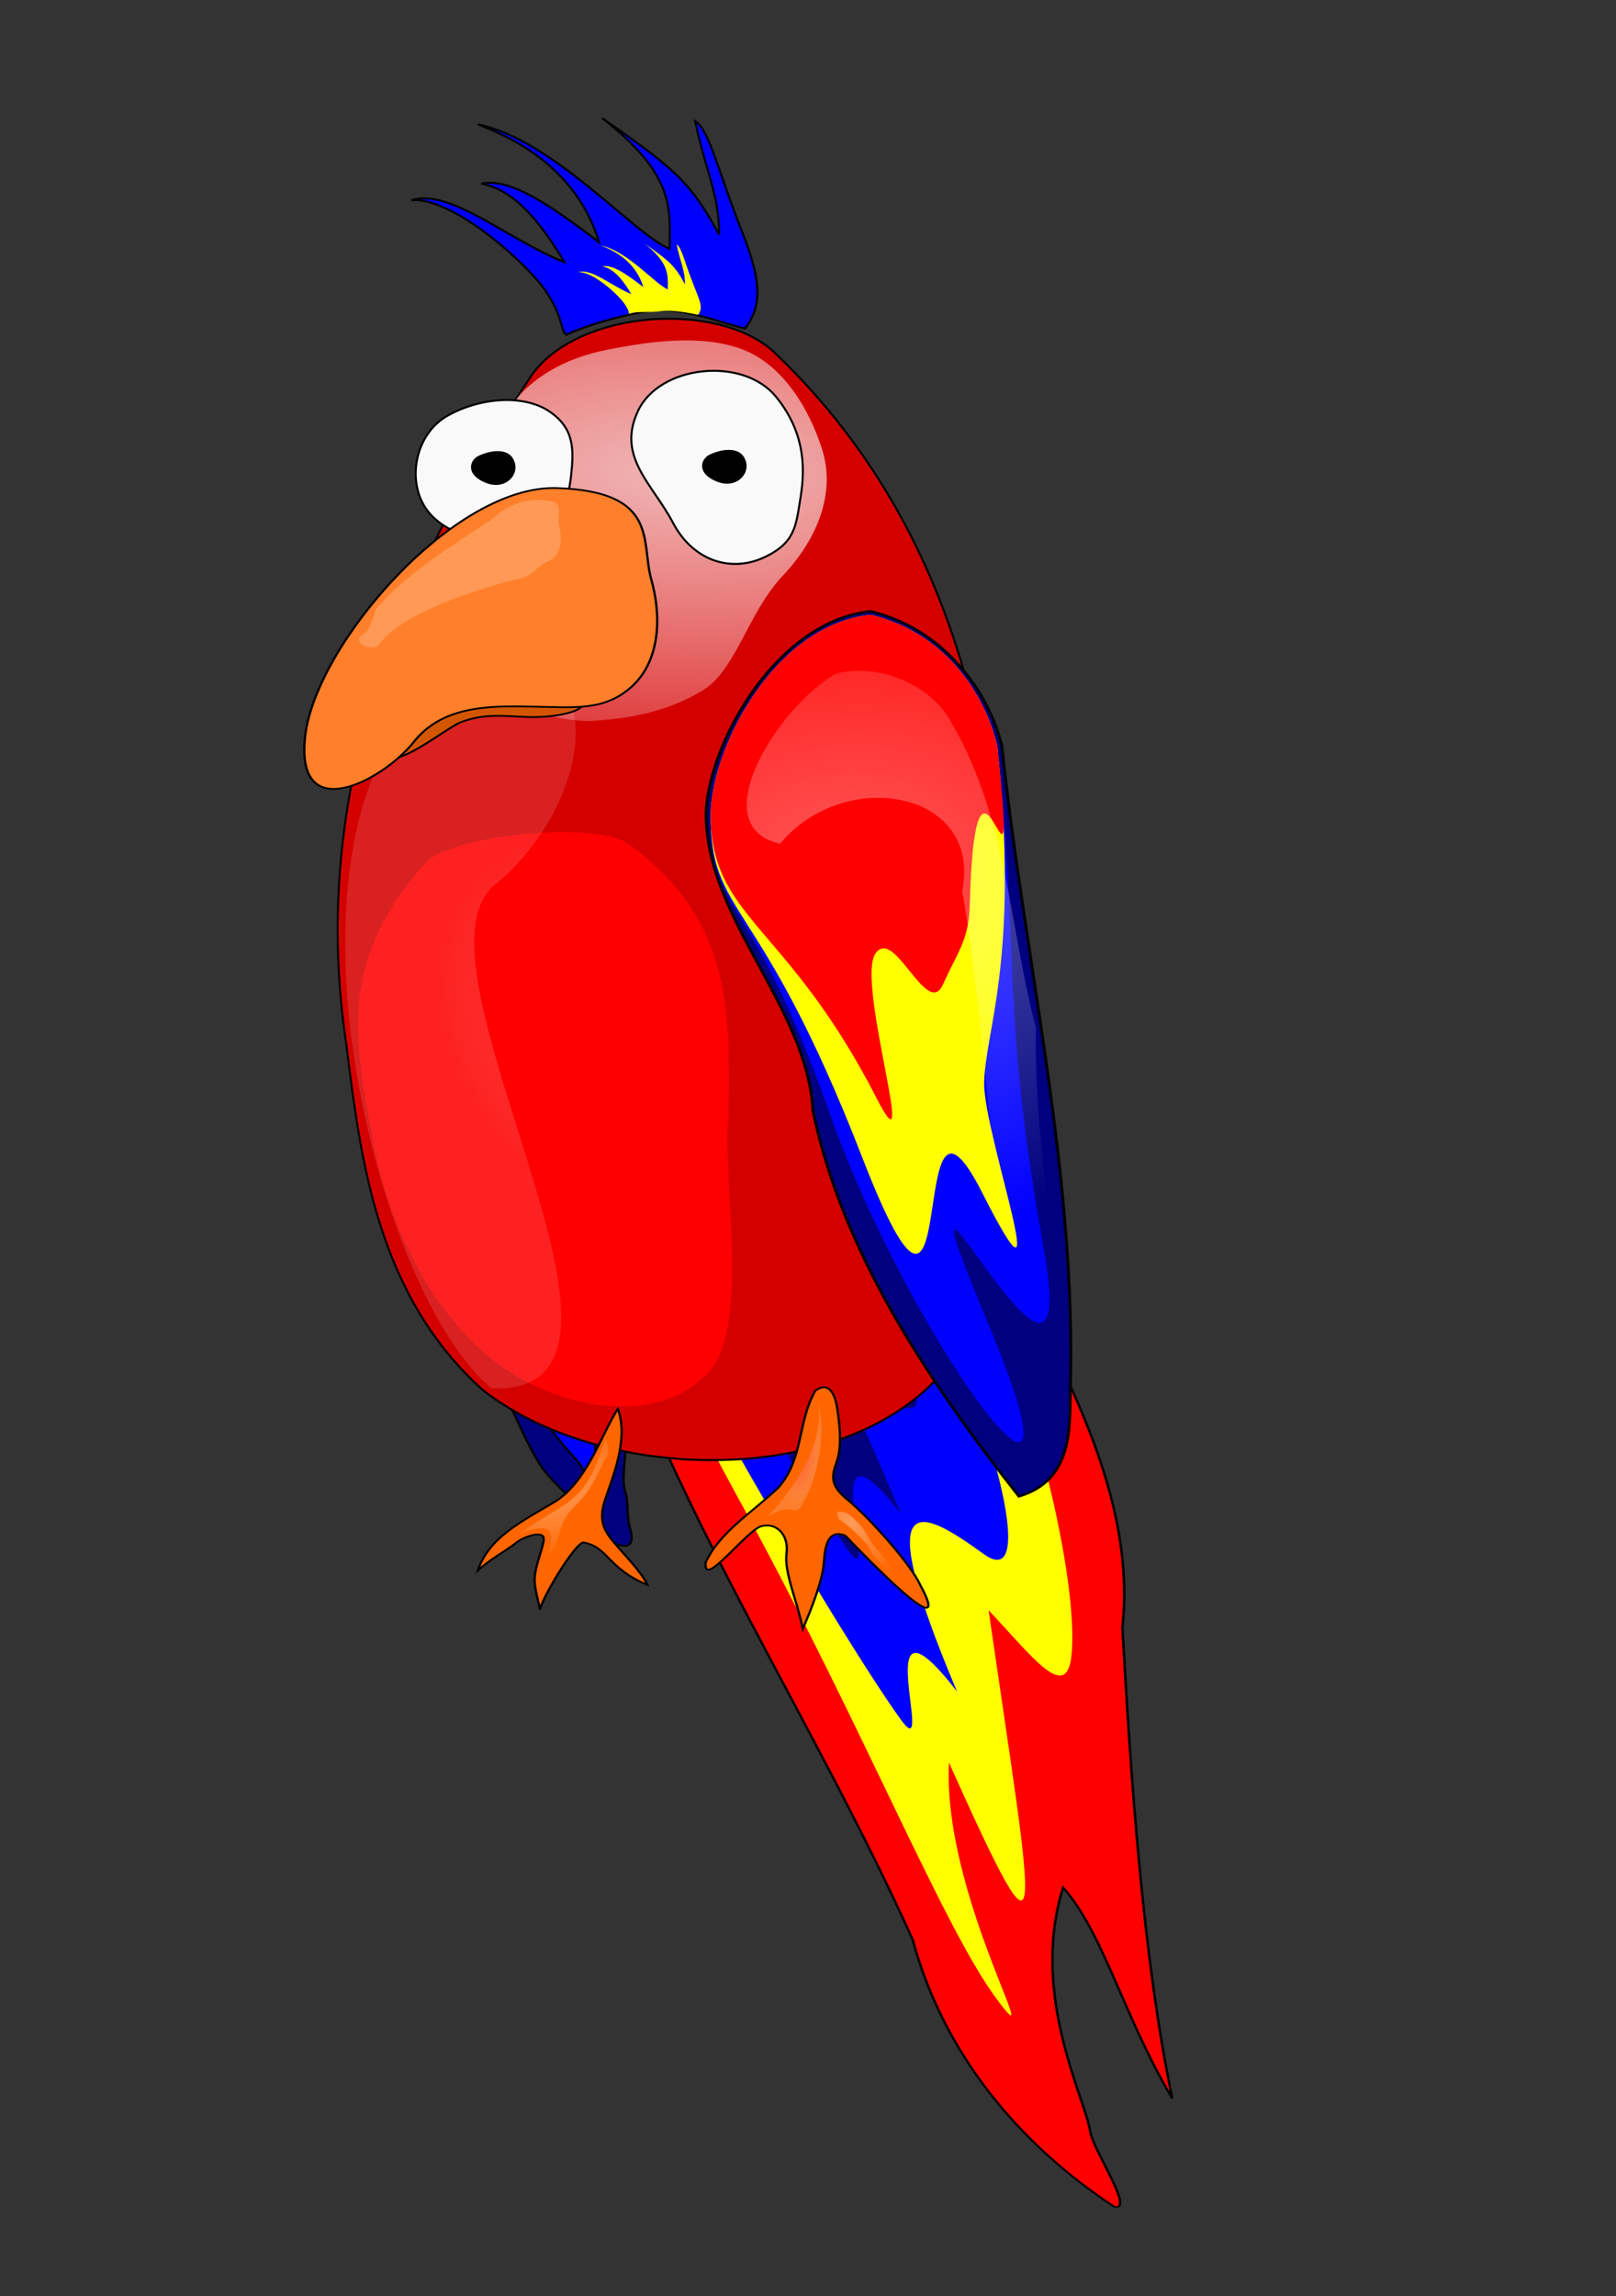 <?xml version="1.0" encoding="UTF-8" standalone="no"?>
<!-- Created with Inkscape (http://www.inkscape.org/) -->

<svg
   width="88mm"
   height="125mm"
   id="svg2"
   sodipodi:version="0.32"
   inkscape:version="1.2.2 (732a01da63, 2022-12-09)"
   sodipodi:docname="parrot.svg"
   version="1.1"
   xmlns:inkscape="http://www.inkscape.org/namespaces/inkscape"
   xmlns:sodipodi="http://sodipodi.sourceforge.net/DTD/sodipodi-0.dtd"
   xmlns:xlink="http://www.w3.org/1999/xlink"
   xmlns="http://www.w3.org/2000/svg"
   xmlns:svg="http://www.w3.org/2000/svg"
   xmlns:rdf="http://www.w3.org/1999/02/22-rdf-syntax-ns#"
   xmlns:cc="http://creativecommons.org/ns#"
   xmlns:dc="http://purl.org/dc/elements/1.1/">
  <rect width="100%" height="100%" fill="#333333" stroke="none"/>
  <defs
     id="defs4">
    <linearGradient
       id="linearGradient15577">
      <stop
         style="stop-color:red;stop-opacity:0.728;"
         offset="0"
         id="stop15579" />
      <stop
         id="stop15619"
         offset="1"
         style="stop-color:#f3e7e7;stop-opacity:0.194;" />
    </linearGradient>
    <linearGradient
       id="linearGradient13759">
      <stop
         id="stop13761"
         offset="0"
         style="stop-color:white;stop-opacity:0.35;" />
      <stop
         id="stop13763"
         offset="1"
         style="stop-color:white;stop-opacity:0;" />
    </linearGradient>
    <linearGradient
       id="linearGradient12865">
      <stop
         style="stop-color:white;stop-opacity:0.35;"
         offset="0"
         id="stop12867" />
      <stop
         style="stop-color:white;stop-opacity:0;"
         offset="1"
         id="stop12869" />
    </linearGradient>
    <linearGradient
       id="linearGradient11904">
      <stop
         style="stop-color:#f0b6b6;stop-opacity:1"
         offset="0"
         id="stop11906" />
      <stop
         style="stop-color:#ffd5d5;stop-opacity:0;"
         offset="1"
         id="stop11908" />
    </linearGradient>
    <radialGradient
       inkscape:collect="always"
       xlink:href="#linearGradient11904"
       id="radialGradient11918"
       cx="304.429"
       cy="342.074"
       fx="304.429"
       fy="342.074"
       r="88.843"
       gradientTransform="matrix(4.395,0.204,-0.109,2.353,-995.951,-530.805)"
       gradientUnits="userSpaceOnUse" />
    <radialGradient
       inkscape:collect="always"
       xlink:href="#linearGradient13759"
       id="radialGradient12871"
       cx="257.034"
       cy="914.596"
       fx="257.034"
       fy="914.596"
       r="19.739"
       gradientTransform="matrix(1.352,-2.06,1.445,0.949,-1419.939,569.496)"
       gradientUnits="userSpaceOnUse" />
    <radialGradient
       inkscape:collect="always"
       xlink:href="#linearGradient12865"
       id="radialGradient14674"
       cx="379.757"
       cy="932.957"
       fx="379.757"
       fy="932.957"
       r="12.411"
       gradientTransform="matrix(2.05,0.133,-0.228,3.512,-187.827,-2396.905)"
       gradientUnits="userSpaceOnUse" />
    <radialGradient
       inkscape:collect="always"
       xlink:href="#linearGradient15577"
       id="radialGradient15583"
       cx="353.579"
       cy="891.356"
       fx="353.579"
       fy="891.356"
       r="11.86"
       gradientTransform="matrix(1,0,0,2.716,0,-1533.566)"
       gradientUnits="userSpaceOnUse" />
    <radialGradient
       inkscape:collect="always"
       xlink:href="#linearGradient15577"
       id="radialGradient15615"
       cx="265.795"
       cy="648.995"
       fx="265.795"
       fy="648.995"
       r="50.832"
       gradientTransform="matrix(1.59,-0.711,0.935,2.092,-739.535,-519.637)"
       gradientUnits="userSpaceOnUse" />
    <radialGradient
       inkscape:collect="always"
       xlink:href="#linearGradient13759"
       id="radialGradient15649"
       cx="305.249"
       cy="714.239"
       fx="305.249"
       fy="714.239"
       r="68.46"
       gradientTransform="matrix(-3.14,1.157,-1.044,-2.833,2078.659,2234.664)"
       gradientUnits="userSpaceOnUse" />
    <radialGradient
       inkscape:collect="always"
       xlink:href="#linearGradient11904"
       id="radialGradient2264"
       gradientUnits="userSpaceOnUse"
       gradientTransform="matrix(2.051,0.074,-0.051,0.857,-466.321,-218.63)"
       cx="304.429"
       cy="342.074"
       fx="304.429"
       fy="342.074"
       r="88.843" />
    <radialGradient
       inkscape:collect="always"
       xlink:href="#linearGradient15577"
       id="radialGradient2266"
       gradientUnits="userSpaceOnUse"
       gradientTransform="matrix(0.742,-0.259,0.436,0.762,-346.647,-214.562)"
       cx="265.795"
       cy="648.995"
       fx="265.795"
       fy="648.995"
       r="50.832" />
    <radialGradient
       inkscape:collect="always"
       xlink:href="#linearGradient13759"
       id="radialGradient2268"
       gradientUnits="userSpaceOnUse"
       gradientTransform="matrix(0.631,-0.75,0.675,0.346,-664.203,182.154)"
       cx="257.034"
       cy="914.596"
       fx="257.034"
       fy="914.596"
       r="19.739" />
    <radialGradient
       inkscape:collect="always"
       xlink:href="#linearGradient15577"
       id="radialGradient2270"
       gradientUnits="userSpaceOnUse"
       gradientTransform="matrix(0.467,0,0,0.989,-1.493,-583.884)"
       cx="353.579"
       cy="891.356"
       fx="353.579"
       fy="891.356"
       r="11.86" />
    <radialGradient
       inkscape:collect="always"
       xlink:href="#linearGradient12865"
       id="radialGradient2272"
       gradientUnits="userSpaceOnUse"
       gradientTransform="matrix(0.957,0.048,-0.106,1.279,-89.155,-898.355)"
       cx="379.757"
       cy="932.957"
       fx="379.757"
       fy="932.957"
       r="12.411" />
    <radialGradient
       inkscape:collect="always"
       xlink:href="#linearGradient13759"
       id="radialGradient2274"
       gradientUnits="userSpaceOnUse"
       gradientTransform="matrix(-1.465,0.421,-0.487,-1.032,968.652,788.69)"
       cx="305.249"
       cy="714.239"
       fx="305.249"
       fy="714.239"
       r="68.46" />
  </defs>
  <sodipodi:namedview
     id="base"
     pagecolor="#ffffff"
     bordercolor="#666666"
     borderopacity="1.0"
     inkscape:pageopacity="0.0"
     inkscape:pageshadow="2"
     inkscape:zoom="1.4142136"
     inkscape:cx="282.8427"
     inkscape:cy="261.98306"
     inkscape:document-units="px"
     inkscape:current-layer="layer1"
     inkscape:window-width="1280"
     inkscape:window-height="977"
     inkscape:window-x="-4"
     inkscape:window-y="-4"
     inkscape:showpageshadow="0"
     inkscape:pagecheckerboard="0"
     inkscape:deskcolor="#d1d1d1"
     showgrid="false" />
  <g
     inkscape:label="Livello 1"
     inkscape:groupmode="layer"
     id="layer1">
    <g
       id="g262">
      <g
         transform="matrix(0.467,0,0,0.296,-0.887,3.423)"
         id="g9018">
        <path
           sodipodi:nodetypes="ccccccccccc"
           id="path8972"
           d="m 444.043,858.224 c 27.375,84.583 58.735,171.221 52.511,261.6 3.675,101.345 8.743,227.02 21.987,327.323 -21.612,-57.601 -30.263,-114.758 -48.101,-146.645 -14.952,74.886 10.227,147.884 12.046,170.54 2.074,14.237 19.636,54.917 10.43,51.334 -48.442,-50.47 -77.118,-117.076 -88.742,-185.458 -43.022,-151.035 -104.745,-296.74 -136.713,-450.853 -5.915,-38.901 -11.588,-80.34 -0.074,-118.61 14.963,-33.758 61.92,-40.507 90.068,-19.457 43.063,22.219 70.935,65.643 86.588,110.227 z"
           style="fill:#ff0000;fill-rule:evenodd;stroke:#000000;stroke-width:1.088px;stroke-linecap:butt;stroke-linejoin:miter;stroke-opacity:1" />
        <path
           style="fill:#ffff00;fill-rule:evenodd;stroke:none;stroke-width:0.862px;stroke-linecap:butt;stroke-linejoin:miter;stroke-opacity:1"
           d="m 422.659,844.663 c 34.892,99.482 54.927,245.061 51.454,294.735 -2.301,32.91 -17.324,0.48 -36.52,-31.633 20.599,224.447 27.72,264.488 -17.486,105.883 -2.944,92.494 44.36,213.845 20.983,164.224 -23.377,-49.621 -58.3,-186.994 -109.945,-336.776 -25.109,-72.821 -74.264,-212.707 -53.544,-264.432 21.899,-54.665 115.251,-16.982 145.058,68 z"
           id="path9014"
           sodipodi:nodetypes="ccccsssz" />
        <path
           style="fill:#0000ff;fill-rule:evenodd;stroke:none;stroke-width:0.555px;stroke-linecap:butt;stroke-linejoin:miter;stroke-opacity:1"
           d="m 397.702,842.235 c 37.372,106.553 64.559,257.098 37.712,226.439 -26.848,-30.659 -51.296,-52.27 -11.746,95.536 -40.208,-81.69 -9.183,52.614 -24.243,20.646 -15.06,-31.968 -58.836,-145.289 -92.108,-241.785 -16.176,-46.915 -16.416,-111.321 -3.067,-144.644 14.108,-35.218 74.25,-10.94 93.452,43.809 z"
           id="path9016"
           sodipodi:nodetypes="czcsssz" />
        <path
           style="fill:#000080;fill-rule:evenodd;stroke:none;stroke-width:0.555px;stroke-linecap:butt;stroke-linejoin:miter;stroke-opacity:1"
           d="m 372.968,847.258 c 37.372,106.553 43.131,139.955 16.283,109.296 -26.848,-30.659 -29.868,-63.699 9.683,84.107 -40.208,-81.69 -7.755,58.328 -22.815,26.36 -15.06,-31.968 -63.891,-165.508 -92.108,-241.785 -17.218,-46.542 50.727,4.394 64.076,-28.93 14.108,-35.218 5.678,-3.797 24.881,50.951 z"
           id="path9023"
           sodipodi:nodetypes="czcsssz" />
        <path
           transform="translate(-1.429,11.429)"
           id="path9032"
           d="m 294.156,471.12 c -0.471,0 -0.943,0 -1.414,0 -29.633,0 -45.278,36.677 -39.598,59.397 6.634,26.537 59.397,-9.326 59.397,-28.284 0,-2.178 -4.238,-9.536 -5.657,-12.728"
           style="fill:#803300;fill-rule:evenodd;stroke:#000000;stroke-width:1px;stroke-linecap:butt;stroke-linejoin:miter;stroke-opacity:1" />
      </g>
      <g
         id="g8966"
         transform="matrix(0.467,0,0,0.364,-1.493,-25.284)">
        <path
           style="fill:#000080;fill-rule:evenodd;stroke:#000000;stroke-width:1px;stroke-linecap:butt;stroke-linejoin:miter;stroke-opacity:1"
           d="m 213.142,826.088 c 6.914,6.169 8.936,22.846 13.132,33.335 5.161,12.903 8.911,25.904 15.152,38.386 5.496,10.993 18.472,22.368 21.213,33.335 1.602,6.408 6.587,8.344 12.122,11.112 8.419,4.209 7.118,-4.862 6.061,-9.091 -1.573,-6.292 -0.46,-13.962 -2.02,-20.203 -1.755,-7.018 0,-16.995 0,-24.244 0,-11.012 -1.01,-21.888 -1.01,-33.335 0,-12.283 -6.342,-27.743 -12.122,-37.376 -7.498,-12.497 -2.928,-14.952 -11.112,-4.041 -5.004,6.672 -9.687,5.051 -18.183,5.051 -7.151,0 -17.023,5.518 -23.234,7.071 z"
           id="path8960"
           sodipodi:nodetypes="csssssssssssc" />
        <path
           style="fill:#0000ff;fill-rule:evenodd;stroke:#000000;stroke-width:1px;stroke-linecap:butt;stroke-linejoin:miter;stroke-opacity:1"
           d="m 232.335,847.301 c 0,0.673 0,1.347 0,2.02 0,7.798 19.492,38.111 24.244,44.447 4.36,5.813 4.684,11.755 7.071,14.142 0.676,0.676 2.02,-14.705 2.02,-28.284 0,-9.828 -0.626,-20.545 -2.02,-30.305 -0.99,-6.932 -0.734,-11.57 -3.03,-16.162 -3.642,-7.284 -13.069,12.122 -21.213,12.122 -2.451,0 -4.714,1.347 -7.071,2.02 z"
           id="path8964" />
      </g>
      <path
         sodipodi:nodetypes="ccccccc"
         id="path1872"
         d="M 109.609,76.93 C 80.359,120.444 63.777,165.475 71.321,215.189 c 2.988,24.455 6.658,51.578 28.04,70.821 26.629,20.821 81.074,20.086 98.251,-8.674 12.575,-24.343 6.099,-51.248 8.615,-76.763 0.19,-44.848 -9.676,-93.002 -47.306,-128.486 -11.737,-10.175 -39.566,-8.309 -49.31,4.842 z"
         style="fill:#d40000;fill-rule:evenodd;stroke:#000000;stroke-width:0.412px;stroke-linecap:butt;stroke-linejoin:miter;stroke-opacity:1" />
      <path
         sodipodi:nodetypes="czzzzzzzzzz"
         id="path9047"
         d="m 107.083,81.157 c 3.053,-3.251 8.449,-7.318 17.901,-9.195 9.367,-1.86 19.516,-3.134 27.691,-0.118 8.176,3.016 13.792,11.923 16.554,20.7 2.762,8.777 -0.879,18.258 -8.11,25.909 -7.231,7.651 -9.571,19.308 -16.378,23.524 -6.806,4.216 -14.593,5.89 -23.011,6.368 -8.417,0.478 -35.746,-7.933 -33.956,-13.627 1.79,-5.694 19.459,-12.48 18.884,-18.304 -0.575,-5.824 -1.728,-18.665 -0.526,-24.517 1.202,-5.852 -2.102,-7.49 0.951,-10.74 z"
         style="fill:url(#radialGradient2264);fill-opacity:1;fill-rule:evenodd;stroke:none;stroke-width:0.412px;stroke-linecap:butt;stroke-linejoin:miter;stroke-opacity:1" />
      <path
         sodipodi:nodetypes="czzzzz"
         id="path2073"
         d="m 131.295,84.583 c -4.408,9.457 2.953,14.898 7.211,22.973 4.257,8.075 12.099,10.159 18.614,7.198 6.527,-2.966 6.686,-6.593 7.537,-11.707 0.841,-5.051 1.763,-13.214 -4.949,-21.42 -6.863,-8.39 -24.005,-6.501 -28.413,2.956 z"
         style="fill:#f9f9f9;fill-rule:evenodd;stroke:#000000;stroke-width:0.412px;stroke-linecap:butt;stroke-linejoin:miter;stroke-opacity:1" />
      <path
         sodipodi:nodetypes="czzzzz"
         id="path2275"
         d="m 113.07,84.653 c -5.212,-3.522 -14.142,-2.946 -20.984,0.898 -6.842,3.844 -8.625,14.07 -3.82,19.886 4.805,5.816 15.658,7.348 21.433,4.182 5.775,-3.166 7.228,-6.217 7.824,-11.627 0.597,-5.41 0.758,-9.817 -4.453,-13.339 z"
         style="fill:#f9f9f9;fill-rule:evenodd;stroke:#000000;stroke-width:0.412px;stroke-linecap:butt;stroke-linejoin:miter;stroke-opacity:1" />
      <path
         sodipodi:nodetypes="czcc"
         id="path4267"
         d="m 145.89,93.854 c -1.496,0.961 -2.192,3.477 1.741,5.052 3.934,1.574 6.78,-1.712 5.526,-4.314 -1.008,-2.601 -4.801,-2.016 -7.268,-0.737 z"
         style="fill:#000000;fill-rule:evenodd;stroke:#000000;stroke-width:0.412px;stroke-linecap:butt;stroke-linejoin:miter;stroke-opacity:1" />
      <path
         sodipodi:nodetypes="czcc"
         id="path4387"
         d="m 98.327,94.111 c -1.496,0.961 -2.192,3.477 1.741,5.052 3.934,1.574 6.78,-1.712 5.526,-4.314 -1.008,-2.601 -4.801,-2.016 -7.268,-0.737 z"
         style="fill:#000000;fill-rule:evenodd;stroke:#000000;stroke-width:0.412px;stroke-linecap:butt;stroke-linejoin:miter;stroke-opacity:1" />
      <g
         transform="matrix(0.591,0,0,0.461,-39.965,-70.797)"
         id="g8025">
        <g
           id="g11920">
          <path
             sodipodi:nodetypes="ccccccc"
             id="path1896"
             d="m 313.526,516.437 c -0.229,47.191 35.258,86.226 37.232,133.03 10.038,62.06 39.139,118.965 71.707,172.012 18.835,-7.211 17.657,-30.549 17.895,-47.224 2.22,-96.615 -15.967,-191.76 -23.844,-287.696 -4.678,-24.58 -20.311,-52.319 -45.672,-60.162 -32.849,4.214 -56.65,59.47 -57.318,90.041 z"
             style="fill:#000080;fill-rule:evenodd;stroke:#000000;stroke-width:1px;stroke-linecap:butt;stroke-linejoin:miter;stroke-opacity:1" />
          <path
             sodipodi:nodetypes="czzzccc"
             id="path5325"
             d="m 315.105,516.437 c -0.229,47.191 13.218,31.098 41.367,133.744 28.149,102.646 95.081,216.305 55.278,94.154 -40.013,-122.796 34.26,73.373 19.324,-33.653 -14.91,-106.84 -8.261,-128.189 -16.138,-224.125 -4.678,-24.58 -18.731,-50.74 -44.092,-58.583 -32.849,4.214 -55.071,57.89 -55.739,88.462 z"
             style="fill:#0000ff;fill-rule:evenodd;stroke:none;stroke-width:1px;stroke-linecap:butt;stroke-linejoin:miter;stroke-opacity:1" />
          <path
             sodipodi:nodetypes="czzzccc"
             id="path5327"
             d="m 315.105,516.437 c -0.229,47.191 16.729,34.47 52.795,153.744 36.006,119.074 13.992,-54.529 41.707,15.583 27.13,68.632 0.595,-25.579 0.753,-48.653 0.158,-23.074 12.454,-54.618 4.576,-150.553 -4.678,-24.58 -18.731,-50.74 -44.092,-58.583 -32.849,4.214 -55.071,57.89 -55.739,88.462 z"
             style="fill:#ffff00;fill-rule:evenodd;stroke:none;stroke-width:1px;stroke-linecap:butt;stroke-linejoin:miter;stroke-opacity:1" />
          <path
             sodipodi:nodetypes="czszcccc"
             id="path5329"
             d="m 315.105,516.437 c -0.229,47.191 26.339,48.595 57.795,127.315 15.187,38.005 -7.019,-50.85 -0.544,-64.259 6.475,-13.409 18.058,29.342 23.679,13.413 5.547,-15.717 9.086,-19.834 9.324,-36.51 2.22,-96.615 17.454,26.097 9.576,-69.839 -4.678,-24.58 -18.731,-50.74 -44.092,-58.583 -32.849,4.214 -55.071,57.89 -55.739,88.462 z"
             style="fill:#ff0000;fill-rule:evenodd;stroke:none;stroke-width:1px;stroke-linecap:butt;stroke-linejoin:miter;stroke-opacity:1" />
        </g>
      </g>
      <path
         sodipodi:nodetypes="cczcccc"
         id="path5360"
         d="m 87.501,177.551 c -17.195,19.55 -15.157,34.63 -10.722,56.965 1.757,10.987 8.265,30.913 22.613,43.592 14.348,12.679 37.289,16.015 47.387,3.094 7.392,-10.937 1.7,-40.318 3.178,-51.781 0.112,-20.149 1.383,-39.944 -20.738,-55.885 -6.9,-4.571 -35.989,-1.893 -41.717,4.015 z"
         style="fill:#ff0000;fill-rule:evenodd;stroke:none;stroke-width:0.412;stroke-linecap:butt;stroke-linejoin:miter;stroke-miterlimit:4;stroke-dasharray:none;stroke-opacity:1" />
      <path
         sodipodi:nodetypes="czccccccccczczc"
         id="path8031"
         d="m 153.38,67.601 c 3.051,-4.309 3.888,-8.596 -0.756,-20.198 -4.706,-11.758 -6.552,-20.639 -9.545,-22.474 1.92,9.628 4.927,14.912 4.943,23.351 -5.875,-10.755 -8.985,-13.48 -24.076,-23.964 14.651,11.432 14.074,18.278 13.848,26.874 -7.159,-2.818 -23.869,-22.478 -39.475,-25.614 5.781,2.252 20.033,8.071 24.986,24.265 -9.39,-7.117 -18.145,-13.403 -24.251,-12.048 4.707,0.905 10.014,4.199 17.119,16.165 -11.956,-4.824 -23.414,-15.211 -31.485,-12.782 8.753,-0.661 24.338,13.558 27.849,19.024 3.546,5.519 2.699,7.538 3.985,8.685 3.773,-1.758 10.881,-3.963 17.173,-4.919 6.325,-0.962 15.134,2.611 19.685,3.635 z"
         style="fill:#0000ff;fill-rule:evenodd;stroke:#000000;stroke-width:0.412px;stroke-linecap:butt;stroke-linejoin:miter;stroke-opacity:1" />
      <path
         sodipodi:nodetypes="czccccccccczczc"
         id="path8073"
         d="m 143.678,64.784 c 1.059,-1.515 0.517,-2.501 -1.096,-6.579 -1.634,-4.133 -2.275,-7.255 -3.314,-7.9 0.667,3.384 1.711,5.242 1.716,8.208 -2.04,-3.781 -3.12,-4.738 -8.36,-8.423 5.087,4.018 4.887,6.425 4.808,9.446 -2.486,-0.99 -8.287,-7.901 -13.706,-9.004 2.007,0.792 6.956,2.837 8.675,8.529 -3.26,-2.502 -6.3,-4.711 -8.42,-4.235 1.634,0.318 3.477,1.476 5.944,5.682 -4.151,-1.696 -8.129,-5.347 -10.932,-4.493 3.039,-0.232 8.45,4.766 9.67,6.687 1.231,1.94 0.437,1.479 0.884,1.882 1.31,-0.618 4.278,-0.222 6.463,-0.558 2.196,-0.338 6.088,0.397 7.668,0.757 z"
         style="fill:#ffff00;fill-rule:evenodd;stroke:none;stroke-width:0.412;stroke-linecap:butt;stroke-linejoin:miter;stroke-miterlimit:4;stroke-dasharray:none;stroke-opacity:1" />
      <path
         sodipodi:nodetypes="cczc"
         id="path9218"
         d="m 96.517,138.031 c -45.039,19.75 -21.837,125.331 4.581,147.619 40.491,1.821 -19.429,-87.381 0.808,-103.678 20.238,-16.297 25.809,-52.056 -5.389,-43.941 z"
         style="opacity:0.733;fill:url(#radialGradient2266);fill-opacity:1;fill-rule:evenodd;stroke:none;stroke-width:0.412px;stroke-linecap:butt;stroke-linejoin:miter;stroke-opacity:1" />
      <g
         transform="matrix(0.467,0,0,0.364,-0.793,-28.381)"
         id="g9170">
        <path
           style="fill:#ff6600;fill-rule:evenodd;stroke:#000000;stroke-width:1px;stroke-linecap:butt;stroke-linejoin:miter;stroke-opacity:1"
           d="m 361,864.112 c -7.925,17.623 -5.053,38.828 -16.489,55.076 -11.089,13.491 -25.673,24.925 -31.758,41.846 -1.594,15.869 17.873,-17.992 24.479,-20.326 6.606,-2.335 12.233,4.792 11.105,15.525 -1.128,10.733 5.107,28.274 7.157,42.487 4.185,-12.26 8.874,-28.231 9.338,-37.637 0.464,-9.406 1.896,-18.978 9.41,-15.068 8.115,10.919 48.964,65.315 32.951,27.717 -4.038,-11.47 -22.371,-37.984 -32.27,-48.319 -9.899,-10.335 -4.88,-16.763 -3.606,-25.26 1.274,-8.497 0.195,-18.975 -0.577,-25.696 -0.772,-6.721 -3.069,-16.507 -9.74,-10.346 z"
           id="path9075"
           sodipodi:nodetypes="cccsscsccsssc" />
        <path
           style="fill:#ff6600;fill-rule:evenodd;stroke:#000000;stroke-width:1px;stroke-linecap:butt;stroke-linejoin:miter;stroke-opacity:1"
           d="m 274,874.362 c -7.238,14.181 -13.724,42.004 -28.374,53.027 -14.651,11.023 -28.723,20.215 -33.291,38.308 6.384,-7.382 12.443,-11.039 16.365,-15.209 3.922,-4.17 11.652,-6.95 12.466,-3.681 0.696,2.796 -1.717,9.762 -3.175,17.66 -1.458,7.899 -0.41,11.035 1.746,23.397 0.424,-5.637 14.999,-37.101 19.085,-38.018 10.877,2.566 10.51,14.556 28.197,24.018 -2.228,-6.608 -9.971,-16.768 -14.223,-23.212 -4.253,-6.444 -7.668,-12.312 -4.5,-24.626 3.168,-12.314 10.128,-32.927 6.196,-49.769 -0.15,-0.635 -0.314,-1.267 -0.492,-1.894 z"
           id="path9112"
           sodipodi:nodetypes="czczzzccczzcc" />
      </g>
      <g
         id="g11899"
         transform="matrix(0.467,0,0,0.364,-1.493,-25.284)">
        <path
           style="fill:#d45500;fill-rule:evenodd;stroke:#000000;stroke-width:1px;stroke-linecap:butt;stroke-linejoin:miter;stroke-opacity:1"
           d="m 197,466.362 c -9.908,-2.831 -24.955,15.771 -23.5,24.5 0.221,1.325 0.333,2.667 0.5,4 1.449,11.588 26.084,-14.042 32,-17 15.911,-7.956 27.026,-0.131 44.5,-4.5 5.746,-1.436 10.5,-3.371 10.5,-9 0,-6.773 -10.323,-9.035 -15.5,-8 -9.171,1.834 -17.362,2.858 -26.5,4 -5.479,0.685 -10.482,1 -16,1 -0.684,0 -5.714,4.714 -6,5 z"
           id="path9182"
           sodipodi:nodetypes="cssssssssc" />
        <path
           style="fill:#ff7f2a;fill-rule:evenodd;stroke:#000000;stroke-width:1px;stroke-linecap:butt;stroke-linejoin:miter;stroke-opacity:1"
           d="m 137.695,485.457 c -4.688,51.808 34.405,25.288 47.946,3.281 13.541,-22.007 36.926,-20.108 53.986,-19.789 17.061,0.319 30.53,2.504 42.472,-11.945 11.942,-14.448 12.755,-39.011 8.113,-60.093 -4.642,-21.082 3.768,-49.563 -41.543,-51.556 -45.311,-1.993 -106.287,88.293 -110.975,140.101 z"
           id="path1948"
           sodipodi:nodetypes="czzzzzz" />
        <path
           style="opacity:1;fill:#ff9955;fill-rule:evenodd;stroke:#000000;stroke-width:0;stroke-linecap:butt;stroke-linejoin:miter;stroke-miterlimit:4;stroke-dasharray:none;stroke-opacity:1"
           d="m 247.143,353.076 c -9.753,-3.537 -20.656,1.632 -26.715,9.452 -18.318,15.919 -38.175,30.895 -51.59,51.485 -1.713,5.184 -1.846,11.729 -6.868,15.043 -3.06,4.861 6.007,9.014 8.539,4.443 2.812,-5.307 7.551,-9.432 12.173,-13.198 12.545,-9.406 27.099,-15.723 41.682,-21.245 4.668,-1.948 10.362,-2.148 13.822,-6.298 2.425,-2.685 5.011,-5.242 8.118,-7.112 5.08,-4.736 4.258,-12.37 3.493,-18.61 -1.545,-4.126 1.858,-11.862 -2.653,-13.959 z"
           id="path4389" />
      </g>
      <path
         sodipodi:nodetypes="cccczzc"
         id="path11945"
         d="m 124.698,295.739 c -1.082,3.439 -2.774,9 -6.192,12.004 -2.568,2.586 -5.345,3.403 -11.735,7.901 6.918,-2.652 7.531,-0.849 5.948,4.959 3.506,-5.392 1.76,-6.932 5.634,-10.689 3.815,-3.7 4.921,-7.555 6.214,-9.655 1.293,-2.1 0.205,-2.898 0.131,-4.52 z"
         style="fill:url(#radialGradient2268);fill-opacity:1;fill-rule:evenodd;stroke:none;stroke-width:0.412px;stroke-linecap:butt;stroke-linejoin:miter;stroke-opacity:1" />
      <path
         sodipodi:nodetypes="cczc"
         id="path13765"
         d="m 168.343,288.56 c 1.487,8.71 -5.066,17.945 -10.35,23.464 6.671,-3.852 5.076,1.851 8.013,-4.167 2.883,-5.906 3.876,-14.549 2.337,-19.297 z"
         style="fill:url(#radialGradient2270);fill-opacity:1;fill-rule:evenodd;stroke:none;stroke-width:0.412px;stroke-linecap:butt;stroke-linejoin:miter;stroke-opacity:1" />
      <path
         sodipodi:nodetypes="cssssssssc"
         id="path13767"
         d="m 172.303,311.74 c 0,-0.349 0.199,0.736 0.536,0.966 2.286,1.561 3.796,3.156 5.528,4.958 0.804,0.837 0.909,2.19 1.98,3.026 0.967,0.754 1.409,1.823 2.475,2.447 1.24,0.726 0.203,-1.058 0,-1.481 -0.76,-1.581 -2.286,-2.474 -3.218,-3.928 -1.012,-1.579 -1.761,-3.272 -3.218,-4.636 -0.55,-0.515 -1.661,-1.655 -2.475,-1.867 -0.975,-0.254 -1.609,-0.569 -1.609,0.515 z"
         style="fill:url(#radialGradient2272);fill-opacity:1;fill-rule:evenodd;stroke:none;stroke-width:0.412px;stroke-linecap:butt;stroke-linejoin:miter;stroke-opacity:1" />
      <path
         id="path15627"
         d="m 172.097,138.594 c -11.779,6.567 -27.711,31.48 -11.538,34.994 13.206,-15.92 41.636,-11.022 37.484,9.761 4.74,28.295 5.776,56.92 10.348,85.204 -4.071,7.366 5.31,30.882 8.447,13.234 1.635,-23.521 -4.216,-46.762 -3.612,-70.291 -5.664,-21.377 -5.948,-44.352 -18.299,-64.274 -4.058,-6.202 -13.855,-10.903 -22.83,-8.627 z"
         style="fill:url(#radialGradient2274);fill-opacity:1;fill-rule:evenodd;stroke:none;stroke-width:0.412px;stroke-linecap:butt;stroke-linejoin:miter;stroke-opacity:1" />
    </g>
  </g>
</svg>
